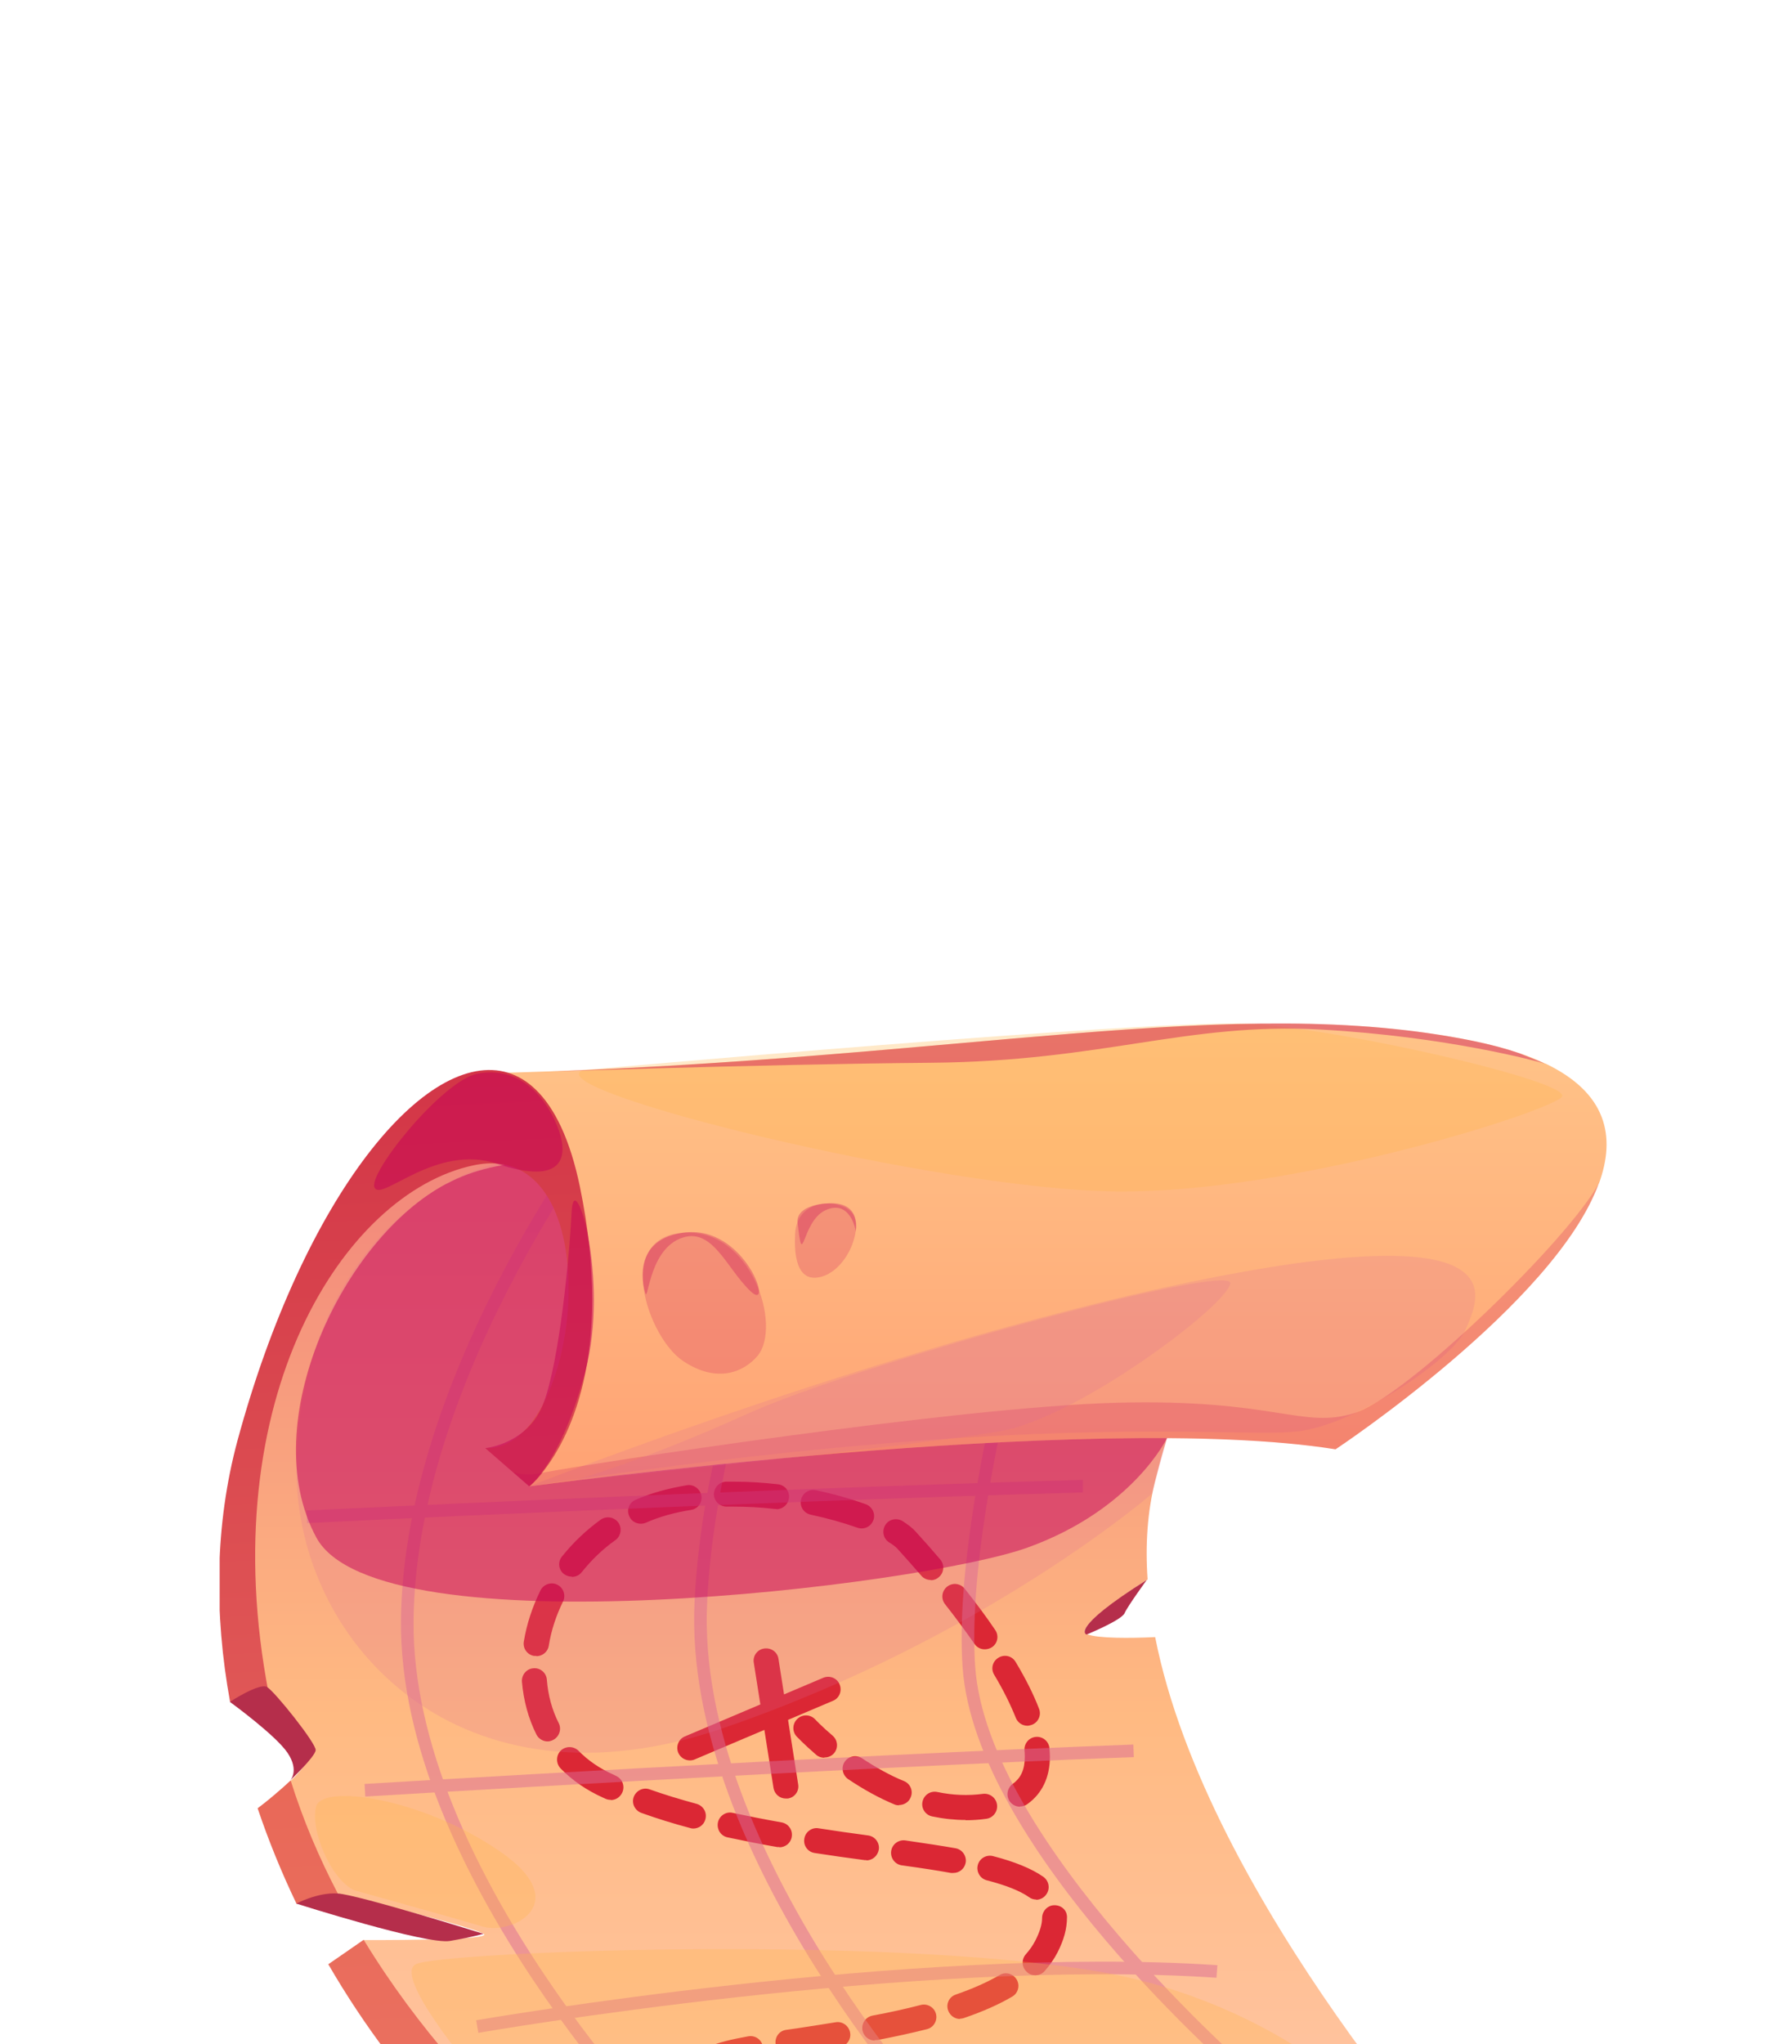 <svg width="50" height="57" viewBox="0 0 50 57" fill="none" xmlns="http://www.w3.org/2000/svg">
<g filter="url(#filter0_dddd_9816_42886)">
<g clip-path="url(#clip0_9816_42886)">
<path d="M41.249 36.437L17.752 37.311C17.553 37.225 12.826 35.053 9.642 29.684L10.158 29.327C10.158 29.327 13.727 29.346 13.502 29.161C13.277 28.976 9.43 28.036 9.43 28.036C9.43 28.036 9.185 28.135 8.854 28.214C8.41 27.307 8.02 26.321 7.702 25.248C7.834 25.136 7.98 25.01 8.119 24.878C8.41 24.599 8.655 24.295 8.642 24.116C8.609 23.672 7.742 22.54 7.51 22.468C7.424 22.441 7.258 22.468 7.073 22.507C7.06 22.441 7.053 22.368 7.04 22.302C5.08 9.418 13.978 5.658 13.978 5.658L14.945 5.605L40.322 4.287C40.322 4.287 34.483 7.505 32.238 16.496C32.013 17.376 31.953 18.31 32.02 19.27C31.331 19.713 29.961 20.647 30.331 20.799C30.629 20.918 31.55 20.912 32.231 20.879C33.681 28.254 41.255 36.437 41.255 36.437H41.249Z" fill="url(#paint0_linear_9816_42886)"/>
<path d="M21.16 34.037C21.121 34.037 21.081 34.037 21.041 34.017C20.783 33.925 20.558 33.838 20.372 33.759C20.194 33.686 20.114 33.481 20.187 33.302C20.26 33.123 20.465 33.044 20.644 33.117C20.823 33.19 21.035 33.276 21.279 33.362C21.458 33.428 21.558 33.627 21.491 33.805C21.438 33.951 21.306 34.037 21.16 34.037Z" fill="#DB2734"/>
<path d="M19.694 33.189C19.694 33.189 19.668 33.189 19.648 33.189C19.456 33.163 19.324 32.991 19.343 32.799C19.396 32.362 19.926 32.183 20.88 32.011C21.072 31.978 21.25 32.104 21.283 32.289C21.317 32.481 21.191 32.66 21.005 32.699C20.303 32.832 20.078 32.925 20.012 32.971C19.959 33.103 19.833 33.196 19.688 33.196L19.694 33.189ZM21.985 32.527C21.813 32.527 21.667 32.401 21.641 32.229C21.614 32.037 21.74 31.859 21.932 31.832L22.257 31.786C22.594 31.733 22.952 31.68 23.316 31.62C23.508 31.587 23.687 31.72 23.72 31.912C23.753 32.104 23.62 32.282 23.428 32.315C23.058 32.375 22.7 32.428 22.363 32.481L22.038 32.527C22.038 32.527 22.005 32.527 21.985 32.527ZM24.408 32.13C24.243 32.13 24.097 32.011 24.064 31.845C24.031 31.653 24.15 31.475 24.342 31.435C24.845 31.342 25.282 31.243 25.693 31.137C25.878 31.091 26.07 31.203 26.116 31.389C26.163 31.574 26.05 31.766 25.865 31.812C25.448 31.918 24.991 32.017 24.475 32.117C24.455 32.117 24.428 32.117 24.408 32.117V32.13ZM26.785 31.528C26.64 31.528 26.507 31.435 26.454 31.289C26.388 31.104 26.487 30.905 26.673 30.846C27.149 30.68 27.553 30.501 27.891 30.303C28.056 30.203 28.268 30.263 28.367 30.428C28.467 30.594 28.407 30.812 28.242 30.905C27.871 31.124 27.421 31.322 26.898 31.501C26.858 31.514 26.818 31.521 26.785 31.521V31.528ZM28.884 30.309C28.798 30.309 28.718 30.283 28.652 30.217C28.507 30.091 28.493 29.866 28.626 29.72C28.732 29.601 28.818 29.475 28.884 29.349C29.01 29.104 29.076 28.892 29.076 28.714C29.076 28.522 29.228 28.356 29.42 28.356C29.619 28.356 29.771 28.495 29.771 28.687C29.771 29.012 29.685 29.323 29.506 29.674C29.414 29.852 29.294 30.025 29.149 30.19C29.083 30.27 28.983 30.309 28.891 30.309H28.884ZM28.91 28.197C28.844 28.197 28.771 28.177 28.712 28.131C28.454 27.952 28.07 27.8 27.533 27.661C27.348 27.615 27.235 27.423 27.282 27.237C27.328 27.052 27.52 26.939 27.706 26.986C28.321 27.145 28.785 27.337 29.109 27.562C29.268 27.674 29.308 27.893 29.195 28.052C29.129 28.151 29.016 28.204 28.91 28.204V28.197ZM26.593 27.456C26.593 27.456 26.553 27.456 26.534 27.456C26.163 27.39 25.739 27.323 25.163 27.244C24.971 27.218 24.839 27.039 24.865 26.847C24.892 26.655 25.07 26.522 25.262 26.549C25.852 26.635 26.282 26.701 26.659 26.767C26.851 26.8 26.977 26.986 26.944 27.171C26.911 27.343 26.765 27.456 26.6 27.456H26.593ZM24.17 27.098C24.17 27.098 24.137 27.098 24.124 27.098C23.674 27.039 23.203 26.973 22.733 26.9C22.541 26.873 22.409 26.695 22.442 26.503C22.468 26.311 22.654 26.178 22.839 26.211C23.309 26.284 23.773 26.35 24.223 26.41C24.415 26.436 24.547 26.615 24.521 26.8C24.494 26.973 24.349 27.105 24.177 27.105L24.17 27.098ZM21.747 26.734C21.747 26.734 21.707 26.734 21.687 26.734C21.191 26.648 20.734 26.555 20.297 26.463C20.111 26.423 19.992 26.238 20.032 26.046C20.072 25.86 20.257 25.735 20.449 25.781C20.88 25.873 21.323 25.96 21.806 26.046C21.998 26.079 22.124 26.258 22.091 26.45C22.065 26.622 21.912 26.741 21.747 26.741V26.734ZM19.35 26.218C19.35 26.218 19.291 26.218 19.257 26.204C18.781 26.079 18.317 25.933 17.894 25.781C17.715 25.715 17.616 25.516 17.682 25.337C17.748 25.159 17.947 25.059 18.125 25.125C18.536 25.271 18.973 25.403 19.436 25.529C19.622 25.582 19.734 25.768 19.681 25.96C19.641 26.119 19.496 26.218 19.343 26.218H19.35ZM26.944 25.979C26.64 25.979 26.328 25.946 26.011 25.88C25.819 25.84 25.699 25.655 25.739 25.47C25.779 25.278 25.964 25.159 26.15 25.198C26.587 25.291 27.017 25.304 27.421 25.251C27.613 25.225 27.791 25.357 27.818 25.549C27.845 25.741 27.712 25.92 27.52 25.946C27.328 25.973 27.136 25.986 26.944 25.986V25.979ZM28.46 25.609C28.354 25.609 28.242 25.556 28.175 25.463C28.063 25.304 28.103 25.086 28.255 24.973C28.487 24.808 28.593 24.569 28.593 24.225C28.593 24.165 28.593 24.106 28.586 24.046C28.566 23.854 28.705 23.682 28.897 23.662C29.089 23.642 29.261 23.781 29.281 23.973C29.288 24.059 29.294 24.139 29.294 24.218C29.294 24.788 29.076 25.244 28.666 25.536C28.606 25.582 28.533 25.602 28.46 25.602V25.609ZM25.084 25.569C25.037 25.569 24.991 25.562 24.951 25.543C24.521 25.364 24.091 25.125 23.667 24.841C23.508 24.735 23.462 24.516 23.567 24.357C23.674 24.198 23.892 24.152 24.051 24.258C24.442 24.516 24.832 24.735 25.223 24.894C25.401 24.966 25.488 25.172 25.408 25.351C25.355 25.483 25.223 25.562 25.084 25.562V25.569ZM17.04 25.417C16.993 25.417 16.947 25.41 16.901 25.39L16.828 25.357C16.371 25.152 15.974 24.88 15.643 24.543C15.51 24.404 15.51 24.185 15.643 24.046C15.782 23.914 16 23.914 16.139 24.046C16.41 24.324 16.742 24.549 17.119 24.715L17.185 24.748C17.364 24.827 17.443 25.033 17.364 25.211C17.304 25.344 17.178 25.423 17.046 25.423L17.04 25.417ZM15.278 23.788C15.153 23.788 15.027 23.715 14.967 23.596C14.742 23.146 14.61 22.656 14.563 22.126C14.55 21.934 14.689 21.762 14.881 21.749C15.073 21.729 15.245 21.875 15.258 22.067C15.292 22.504 15.404 22.914 15.59 23.278C15.676 23.45 15.603 23.662 15.431 23.748C15.378 23.775 15.325 23.788 15.278 23.788ZM28.666 23.351C28.526 23.351 28.394 23.265 28.341 23.126C28.195 22.762 27.997 22.358 27.739 21.928C27.639 21.762 27.692 21.55 27.864 21.451C28.03 21.352 28.242 21.404 28.341 21.577C28.619 22.04 28.838 22.477 28.99 22.874C29.063 23.053 28.97 23.258 28.791 23.325C28.752 23.338 28.705 23.351 28.666 23.351ZM14.961 21.404C14.961 21.404 14.921 21.404 14.901 21.404C14.709 21.371 14.583 21.193 14.616 21.001C14.696 20.511 14.855 20.034 15.08 19.577C15.166 19.405 15.378 19.332 15.55 19.418C15.722 19.504 15.795 19.716 15.709 19.888C15.517 20.279 15.378 20.696 15.312 21.12C15.285 21.292 15.133 21.411 14.967 21.411L14.961 21.404ZM27.474 21.219C27.361 21.219 27.255 21.166 27.189 21.067C26.944 20.716 26.666 20.339 26.368 19.961C26.249 19.809 26.275 19.59 26.428 19.471C26.58 19.352 26.798 19.379 26.918 19.531C27.229 19.922 27.514 20.305 27.765 20.676C27.878 20.835 27.838 21.054 27.679 21.16C27.619 21.199 27.547 21.219 27.48 21.219H27.474ZM25.971 19.286C25.872 19.286 25.772 19.246 25.706 19.167C25.488 18.915 25.262 18.657 25.031 18.405C25.004 18.379 24.945 18.319 24.812 18.24C24.647 18.14 24.6 17.922 24.7 17.756C24.799 17.591 25.017 17.545 25.183 17.644C25.335 17.743 25.461 17.836 25.547 17.935C25.785 18.194 26.011 18.452 26.236 18.716C26.361 18.862 26.342 19.087 26.196 19.206C26.13 19.266 26.05 19.293 25.971 19.293V19.286ZM15.954 19.193C15.874 19.193 15.801 19.167 15.735 19.12C15.583 19.001 15.556 18.783 15.682 18.63C15.993 18.24 16.358 17.895 16.761 17.604C16.92 17.492 17.139 17.531 17.251 17.684C17.364 17.843 17.324 18.061 17.172 18.174C16.814 18.425 16.503 18.73 16.232 19.067C16.166 19.154 16.06 19.2 15.96 19.2L15.954 19.193ZM24.044 17.849C24.005 17.849 23.965 17.843 23.925 17.829C23.534 17.69 23.084 17.564 22.621 17.465C22.429 17.425 22.31 17.24 22.349 17.055C22.389 16.863 22.574 16.744 22.76 16.783C23.25 16.883 23.733 17.022 24.157 17.174C24.335 17.24 24.435 17.439 24.369 17.617C24.316 17.763 24.183 17.849 24.038 17.849H24.044ZM17.874 17.717C17.741 17.717 17.609 17.637 17.556 17.505C17.477 17.326 17.556 17.121 17.741 17.048C18.165 16.863 18.648 16.73 19.165 16.644C19.35 16.611 19.535 16.744 19.569 16.936C19.602 17.128 19.469 17.306 19.277 17.333C18.814 17.406 18.39 17.525 18.019 17.69C17.973 17.71 17.927 17.717 17.88 17.717H17.874ZM21.661 17.306C21.661 17.306 21.634 17.306 21.621 17.306C21.23 17.26 20.833 17.24 20.482 17.24C20.409 17.24 20.343 17.24 20.277 17.24C20.085 17.24 19.926 17.094 19.919 16.902C19.919 16.71 20.065 16.552 20.257 16.545C20.337 16.545 20.416 16.545 20.502 16.545C20.893 16.545 21.297 16.571 21.707 16.618C21.899 16.638 22.038 16.81 22.012 17.002C21.992 17.18 21.84 17.313 21.667 17.313L21.661 17.306Z" fill="#DB2734"/>
<path d="M22.993 24.243C22.913 24.243 22.834 24.216 22.768 24.157C22.43 23.866 22.238 23.66 22.231 23.654C22.099 23.515 22.105 23.29 22.251 23.157C22.39 23.025 22.615 23.031 22.748 23.177C22.748 23.177 22.927 23.369 23.231 23.627C23.377 23.753 23.396 23.971 23.271 24.117C23.204 24.197 23.105 24.236 23.006 24.236L22.993 24.243Z" fill="#DB2734"/>
<path d="M19.25 24.317C19.111 24.317 18.985 24.238 18.925 24.105C18.852 23.927 18.932 23.721 19.111 23.648L22.971 22.013C23.149 21.94 23.355 22.02 23.427 22.199C23.5 22.377 23.421 22.583 23.242 22.655L19.382 24.291C19.336 24.311 19.29 24.317 19.243 24.317H19.25Z" fill="#DB2734"/>
<path d="M21.926 25.381C21.754 25.381 21.608 25.255 21.582 25.083L21.032 21.594C20.999 21.402 21.132 21.223 21.324 21.197C21.516 21.17 21.695 21.296 21.721 21.488L22.27 24.984C22.304 25.176 22.171 25.355 21.979 25.381C21.959 25.381 21.939 25.381 21.926 25.381Z" fill="#DB2734"/>
<g style="mix-blend-mode:multiply" opacity="0.5">
<path d="M18.643 35.172C18.57 35.099 11.109 27.491 11.188 20.394C11.268 13.31 16.948 6.067 17.008 5.994L17.279 6.213C17.22 6.285 11.618 13.436 11.539 20.401C11.46 27.352 18.815 34.854 18.888 34.927L18.643 35.172Z" fill="#DC6A94"/>
<path d="M26.471 35.012C26.398 34.933 19.022 27.061 19.38 19.877C19.737 12.72 23.809 6.08 23.849 6.014L24.147 6.199C24.107 6.265 20.082 12.833 19.731 19.897C19.38 26.928 26.656 34.694 26.729 34.774L26.477 35.012H26.471Z" fill="#DC6A94"/>
<path d="M34.81 33.356C34.498 33.092 27.203 26.769 26.858 21.717C26.514 16.705 29.679 7.046 29.712 6.953L30.043 7.066C30.01 7.165 26.872 16.752 27.209 21.697C27.547 26.603 34.962 33.025 35.041 33.092L34.816 33.356H34.81Z" fill="#DC6A94"/>
<path d="M8.571 17.699L8.551 17.348C8.663 17.348 20.17 16.779 30.214 16.494V16.845C20.183 17.13 8.683 17.692 8.571 17.699Z" fill="#DC6A94"/>
<path d="M10.192 25.325L10.172 24.974C10.304 24.967 23.321 24.18 31.623 23.875L31.636 24.226C23.34 24.53 10.324 25.318 10.192 25.325Z" fill="#DC6A94"/>
<path d="M13.345 31.908L13.285 31.564C13.404 31.544 25.48 29.459 33.968 30.028L33.942 30.379C25.494 29.81 13.464 31.895 13.345 31.915V31.908Z" fill="#DC6A94"/>
</g>
<g style="mix-blend-mode:multiply" opacity="0.2">
<path d="M32.142 16.88C32.142 16.88 27.514 20.899 20.185 23.415C12.856 25.931 8.327 21.098 8.274 16.298C8.221 11.498 11.128 8.333 13.862 7.671C16.596 7.009 32.718 14.781 32.718 14.781L32.142 16.874V16.88Z" fill="#DC6A94"/>
</g>
<g style="mix-blend-mode:multiply" opacity="0.5">
<path d="M12.46 8.235C9.586 9.745 7.103 14.902 8.825 18.1C10.546 21.298 25.721 19.444 28.667 18.384C31.607 17.325 32.56 15.332 32.56 15.332C32.56 15.332 18.425 5.044 12.466 8.235H12.46Z" fill="#C60055"/>
</g>
<path d="M44.606 8.233C43.381 11.59 37.264 15.642 37.264 15.642C30.411 14.549 14.773 16.675 14.773 16.675C14.839 16.555 14.899 16.443 14.958 16.324C19.057 8.485 13.316 5.168 13.316 5.168C13.608 5.168 13.892 5.155 14.177 5.141C26.882 4.771 34.443 2.897 41.11 4.254C41.593 4.354 42.017 4.466 42.401 4.598C42.659 4.685 42.891 4.777 43.103 4.883H43.116C44.824 5.698 45.096 6.909 44.612 8.233H44.606Z" fill="url(#paint1_linear_9816_42886)"/>
<path d="M8.108 24.871C8.459 25.99 8.909 27.043 9.425 28.029C9.425 28.029 9.18 28.128 8.849 28.208C8.677 28.254 8.479 28.294 8.273 28.314C7.856 27.447 7.492 26.553 7.188 25.652C7.188 25.652 7.413 25.487 7.691 25.248C7.823 25.136 7.969 25.01 8.108 24.878V24.871Z" fill="url(#paint2_linear_9816_42886)"/>
<path d="M15.126 16.304C14.921 16.562 14.775 16.675 14.775 16.675L14.325 16.285L13.544 15.609C16.265 15.735 17.119 6.89 13.206 7.724C9.598 8.492 5.91 14.245 7.499 22.462C7.413 22.435 7.248 22.462 7.062 22.501C6.778 22.561 6.466 22.673 6.42 22.687C5.97 20.224 5.996 17.741 6.625 15.404C8.479 8.565 11.889 4.44 14.18 5.142C14.451 5.228 14.709 5.38 14.941 5.605C15.477 6.115 15.908 7.009 16.179 8.313C17.159 13.08 15.808 15.45 15.126 16.298V16.304Z" fill="url(#paint3_linear_9816_42886)"/>
<path d="M17.754 37.312L17.145 38.139C14 36.404 11.166 33.465 9.16 30.002L9.63 29.678L10.147 29.32C13.192 34.326 17.568 37.192 17.747 37.305L17.754 37.312Z" fill="url(#paint4_linear_9816_42886)"/>
<path d="M17.145 38.139C17.145 38.139 32.584 36.835 40.8 37.272L41.251 36.438L17.754 37.311L17.145 38.139Z" fill="#B52E4B"/>
<path d="M8.272 28.312C8.272 28.312 11.9 29.465 12.556 29.352C13.211 29.239 13.489 29.153 13.489 29.153C13.489 29.153 9.987 28.061 9.418 28.028C8.855 27.995 8.266 28.312 8.266 28.312H8.272Z" fill="#B52E4B"/>
<path d="M32.007 19.271C32.007 19.271 31.464 20.013 31.378 20.212C31.291 20.41 30.318 20.808 30.318 20.808C30.318 20.808 29.802 20.669 32.007 19.278V19.271Z" fill="#B52E4B"/>
<g style="mix-blend-mode:multiply" opacity="0.2">
<path d="M14.766 16.675C14.766 16.675 25.425 12.477 33.946 10.829C42.473 9.18 41.242 11.471 40.898 12.292C40.553 13.113 37.965 14.861 36.336 15.125C34.707 15.39 29.205 14.463 14.766 16.675Z" fill="#DC6A94"/>
</g>
<g style="mix-blend-mode:screen" opacity="0.3">
<path d="M13.211 32.989C13.211 32.989 10.967 30.347 11.596 30.003C12.225 29.659 24.506 29.169 30.623 30.201C36.741 31.234 40.151 35.63 39.906 36.067C39.661 36.504 20.805 36.716 18.084 36.445C15.369 36.173 13.211 32.995 13.211 32.995V32.989Z" fill="#FFB64A"/>
</g>
<path d="M6.417 22.688C6.417 22.688 7.695 23.615 8.026 24.111C8.357 24.608 8.098 24.873 8.098 24.873C8.098 24.873 8.794 24.217 8.807 24.032C8.827 23.847 7.661 22.39 7.45 22.271C7.238 22.145 6.41 22.688 6.41 22.688H6.417Z" fill="#B52E4B"/>
<g style="mix-blend-mode:screen" opacity="0.3">
<path d="M16.26 5.069C14.936 5.612 26.158 8.399 31.137 8.452C36.116 8.505 43.226 6.228 43.577 5.817C43.928 5.407 37.519 3.924 34.884 3.778C32.249 3.632 16.26 5.069 16.26 5.069Z" fill="#FFB64A"/>
</g>
<g style="mix-blend-mode:multiply" opacity="0.2">
<path d="M44.607 8.233C43.383 11.59 37.265 15.642 37.265 15.642C30.413 14.549 14.774 16.675 14.774 16.675L14.324 16.284C14.496 16.337 14.708 16.357 14.96 16.324C15.013 16.324 15.066 16.31 15.125 16.297C16.39 16.052 26.678 14.463 31.141 14.344C35.596 14.225 36.331 15.092 37.801 14.629C39.271 14.165 43.773 9.782 44.607 8.227V8.233Z" fill="#C60055"/>
</g>
<g style="mix-blend-mode:multiply" opacity="0.2">
<path d="M15.96 16.523C15.96 16.523 25.805 15.53 27.97 15.126C30.135 14.716 34.253 11.617 34.326 11.015C34.398 10.412 24.004 13.233 20.859 14.65C17.714 16.066 15.953 16.523 15.953 16.523H15.96Z" fill="#DC6A94"/>
</g>
<g style="mix-blend-mode:screen" opacity="0.3">
<path d="M9.894 27.944C9.226 27.646 8.643 26.229 8.822 25.6C9 24.971 11.748 25.362 13.906 26.825C16.065 28.281 14.304 29.202 13.463 28.95C12.622 28.698 9.901 27.944 9.901 27.944H9.894Z" fill="#FFB64A"/>
</g>
<g style="mix-blend-mode:multiply" opacity="0.2">
<path d="M22.185 9.638C22.238 8.552 23.608 8.645 23.827 9.135C24.046 9.625 23.582 10.671 22.893 10.836C22.205 11.002 22.159 10.168 22.185 9.638Z" fill="#C60055"/>
</g>
<g style="mix-blend-mode:multiply" opacity="0.3">
<path d="M22.252 9.305C22.411 10.728 22.352 9.285 23.034 8.974C23.716 8.662 23.881 9.523 23.875 9.569C23.868 9.616 24.08 8.729 23.12 8.782C22.16 8.835 22.252 9.305 22.252 9.305Z" fill="#C60055"/>
</g>
<g style="mix-blend-mode:multiply" opacity="0.2">
<path d="M36.756 34.544C35.875 33.915 36.359 33.366 36.829 33.538C37.299 33.71 38.02 34.511 37.954 34.908C37.888 35.306 37.18 34.855 36.756 34.544Z" fill="#C60055"/>
</g>
<g style="mix-blend-mode:multiply" opacity="0.3">
<path d="M36.507 34.334C37.732 35.062 36.52 34.274 36.467 33.804C36.414 33.334 37.176 33.744 37.209 33.771C37.242 33.797 36.58 33.208 36.335 33.658C36.09 34.108 36.507 34.334 36.507 34.334Z" fill="#C60055"/>
</g>
<g style="mix-blend-mode:multiply" opacity="0.2">
<path d="M21.14 13.033C21.822 12.205 20.968 9.458 19.048 9.603C17.128 9.749 18.081 12.516 19.048 13.172C20.015 13.827 20.769 13.476 21.14 13.033Z" fill="#C60055"/>
</g>
<g style="mix-blend-mode:multiply" opacity="0.3">
<path d="M17.992 11.232C18.085 11.689 18.065 10.146 18.966 9.769C19.866 9.392 20.257 10.583 20.939 11.232C21.621 11.881 20.793 9.339 19.052 9.603C17.542 9.829 17.992 11.232 17.992 11.232Z" fill="#C60055"/>
</g>
<g style="mix-blend-mode:multiply" opacity="0.4">
<path d="M43.087 4.883C42.928 4.83 40.359 4.128 36.844 3.936C33.103 3.731 30.786 4.823 25.959 4.863C21.133 4.903 14.168 5.148 14.168 5.148C26.873 4.771 34.434 2.897 41.101 4.254C41.584 4.353 42.008 4.466 42.392 4.598L43.094 4.883H43.087Z" fill="#C60055"/>
</g>
<g style="mix-blend-mode:multiply" opacity="0.5">
<path d="M14.764 16.675L13.539 15.609C13.539 15.609 14.744 15.503 15.174 14.331C15.605 13.159 15.883 10.359 15.949 9.021C16.015 7.684 17.015 10.888 16.333 13.464C15.651 16.039 14.764 16.675 14.764 16.675Z" fill="#C60055"/>
</g>
<g style="mix-blend-mode:multiply" opacity="0.5">
<path d="M13.317 5.168C12.351 5.36 10.252 7.949 10.451 8.346C10.649 8.743 12.159 7.108 13.867 7.678C15.575 8.247 15.787 7.598 15.668 7.015C15.549 6.433 14.84 4.87 13.317 5.168Z" fill="#C60055"/>
</g>
</g>
</g>
<defs>
<filter id="filter0_dddd_9816_42886" x="-3.161" y="-0.323" width="54.709" height="62.968" filterUnits="userSpaceOnUse" color-interpolation-filters="sRGB">
<feFlood flood-opacity="0" result="BackgroundImageFix"/>
<feColorMatrix in="SourceAlpha" type="matrix" values="0 0 0 0 0 0 0 0 0 0 0 0 0 0 0 0 0 0 127 0" result="hardAlpha"/>
<feOffset dy="1.032"/>
<feGaussianBlur stdDeviation="1.032"/>
<feColorMatrix type="matrix" values="0 0 0 0 0 0 0 0 0 0 0 0 0 0 0 0 0 0 0.24 0"/>
<feBlend mode="normal" in2="BackgroundImageFix" result="effect1_dropShadow_9816_42886"/>
<feColorMatrix in="SourceAlpha" type="matrix" values="0 0 0 0 0 0 0 0 0 0 0 0 0 0 0 0 0 0 127 0" result="hardAlpha"/>
<feOffset dy="3.097"/>
<feGaussianBlur stdDeviation="1.548"/>
<feColorMatrix type="matrix" values="0 0 0 0 0 0 0 0 0 0 0 0 0 0 0 0 0 0 0.2 0"/>
<feBlend mode="normal" in2="effect1_dropShadow_9816_42886" result="effect2_dropShadow_9816_42886"/>
<feColorMatrix in="SourceAlpha" type="matrix" values="0 0 0 0 0 0 0 0 0 0 0 0 0 0 0 0 0 0 127 0" result="hardAlpha"/>
<feOffset dy="7.226"/>
<feGaussianBlur stdDeviation="2.065"/>
<feColorMatrix type="matrix" values="0 0 0 0 0 0 0 0 0 0 0 0 0 0 0 0 0 0 0.12 0"/>
<feBlend mode="normal" in2="effect2_dropShadow_9816_42886" result="effect3_dropShadow_9816_42886"/>
<feColorMatrix in="SourceAlpha" type="matrix" values="0 0 0 0 0 0 0 0 0 0 0 0 0 0 0 0 0 0 127 0" result="hardAlpha"/>
<feOffset dy="13.419"/>
<feGaussianBlur stdDeviation="2.581"/>
<feColorMatrix type="matrix" values="0 0 0 0 0 0 0 0 0 0 0 0 0 0 0 0 0 0 0.04 0"/>
<feBlend mode="normal" in2="effect3_dropShadow_9816_42886" result="effect4_dropShadow_9816_42886"/>
<feBlend mode="normal" in="SourceGraphic" in2="effect4_dropShadow_9816_42886" result="shape"/>
</filter>
<linearGradient id="paint0_linear_9816_42886" x1="24.002" y1="37.311" x2="24.002" y2="4.287" gradientUnits="userSpaceOnUse">
<stop stop-color="#FFC7AB"/>
<stop offset="0.43" stop-color="#FFBA82"/>
<stop offset="1" stop-color="#EF7C79"/>
</linearGradient>
<linearGradient id="paint1_linear_9816_42886" x1="29.067" y1="16.675" x2="29.067" y2="3.764" gradientUnits="userSpaceOnUse">
<stop stop-color="#FFA274"/>
<stop offset="1" stop-color="#FFC488"/>
</linearGradient>
<linearGradient id="paint2_linear_9816_42886" x1="8.79" y1="37.563" x2="7.221" y2="2.93" gradientUnits="userSpaceOnUse">
<stop stop-color="#EB7463"/>
<stop offset="1" stop-color="#E45445"/>
</linearGradient>
<linearGradient id="paint3_linear_9816_42886" x1="12.312" y1="37.404" x2="10.743" y2="2.772" gradientUnits="userSpaceOnUse">
<stop stop-color="#EB7463"/>
<stop offset="1" stop-color="#D13145"/>
</linearGradient>
<linearGradient id="paint4_linear_9816_42886" x1="13.623" y1="37.345" x2="12.053" y2="2.712" gradientUnits="userSpaceOnUse">
<stop stop-color="#EB7463"/>
<stop offset="1" stop-color="#E45445"/>
</linearGradient>
<clipPath id="clip0_9816_42886">
<rect width="38.698" height="34.375" fill="white" transform="translate(6.129 3.766)"/>
</clipPath>
</defs>
</svg>
